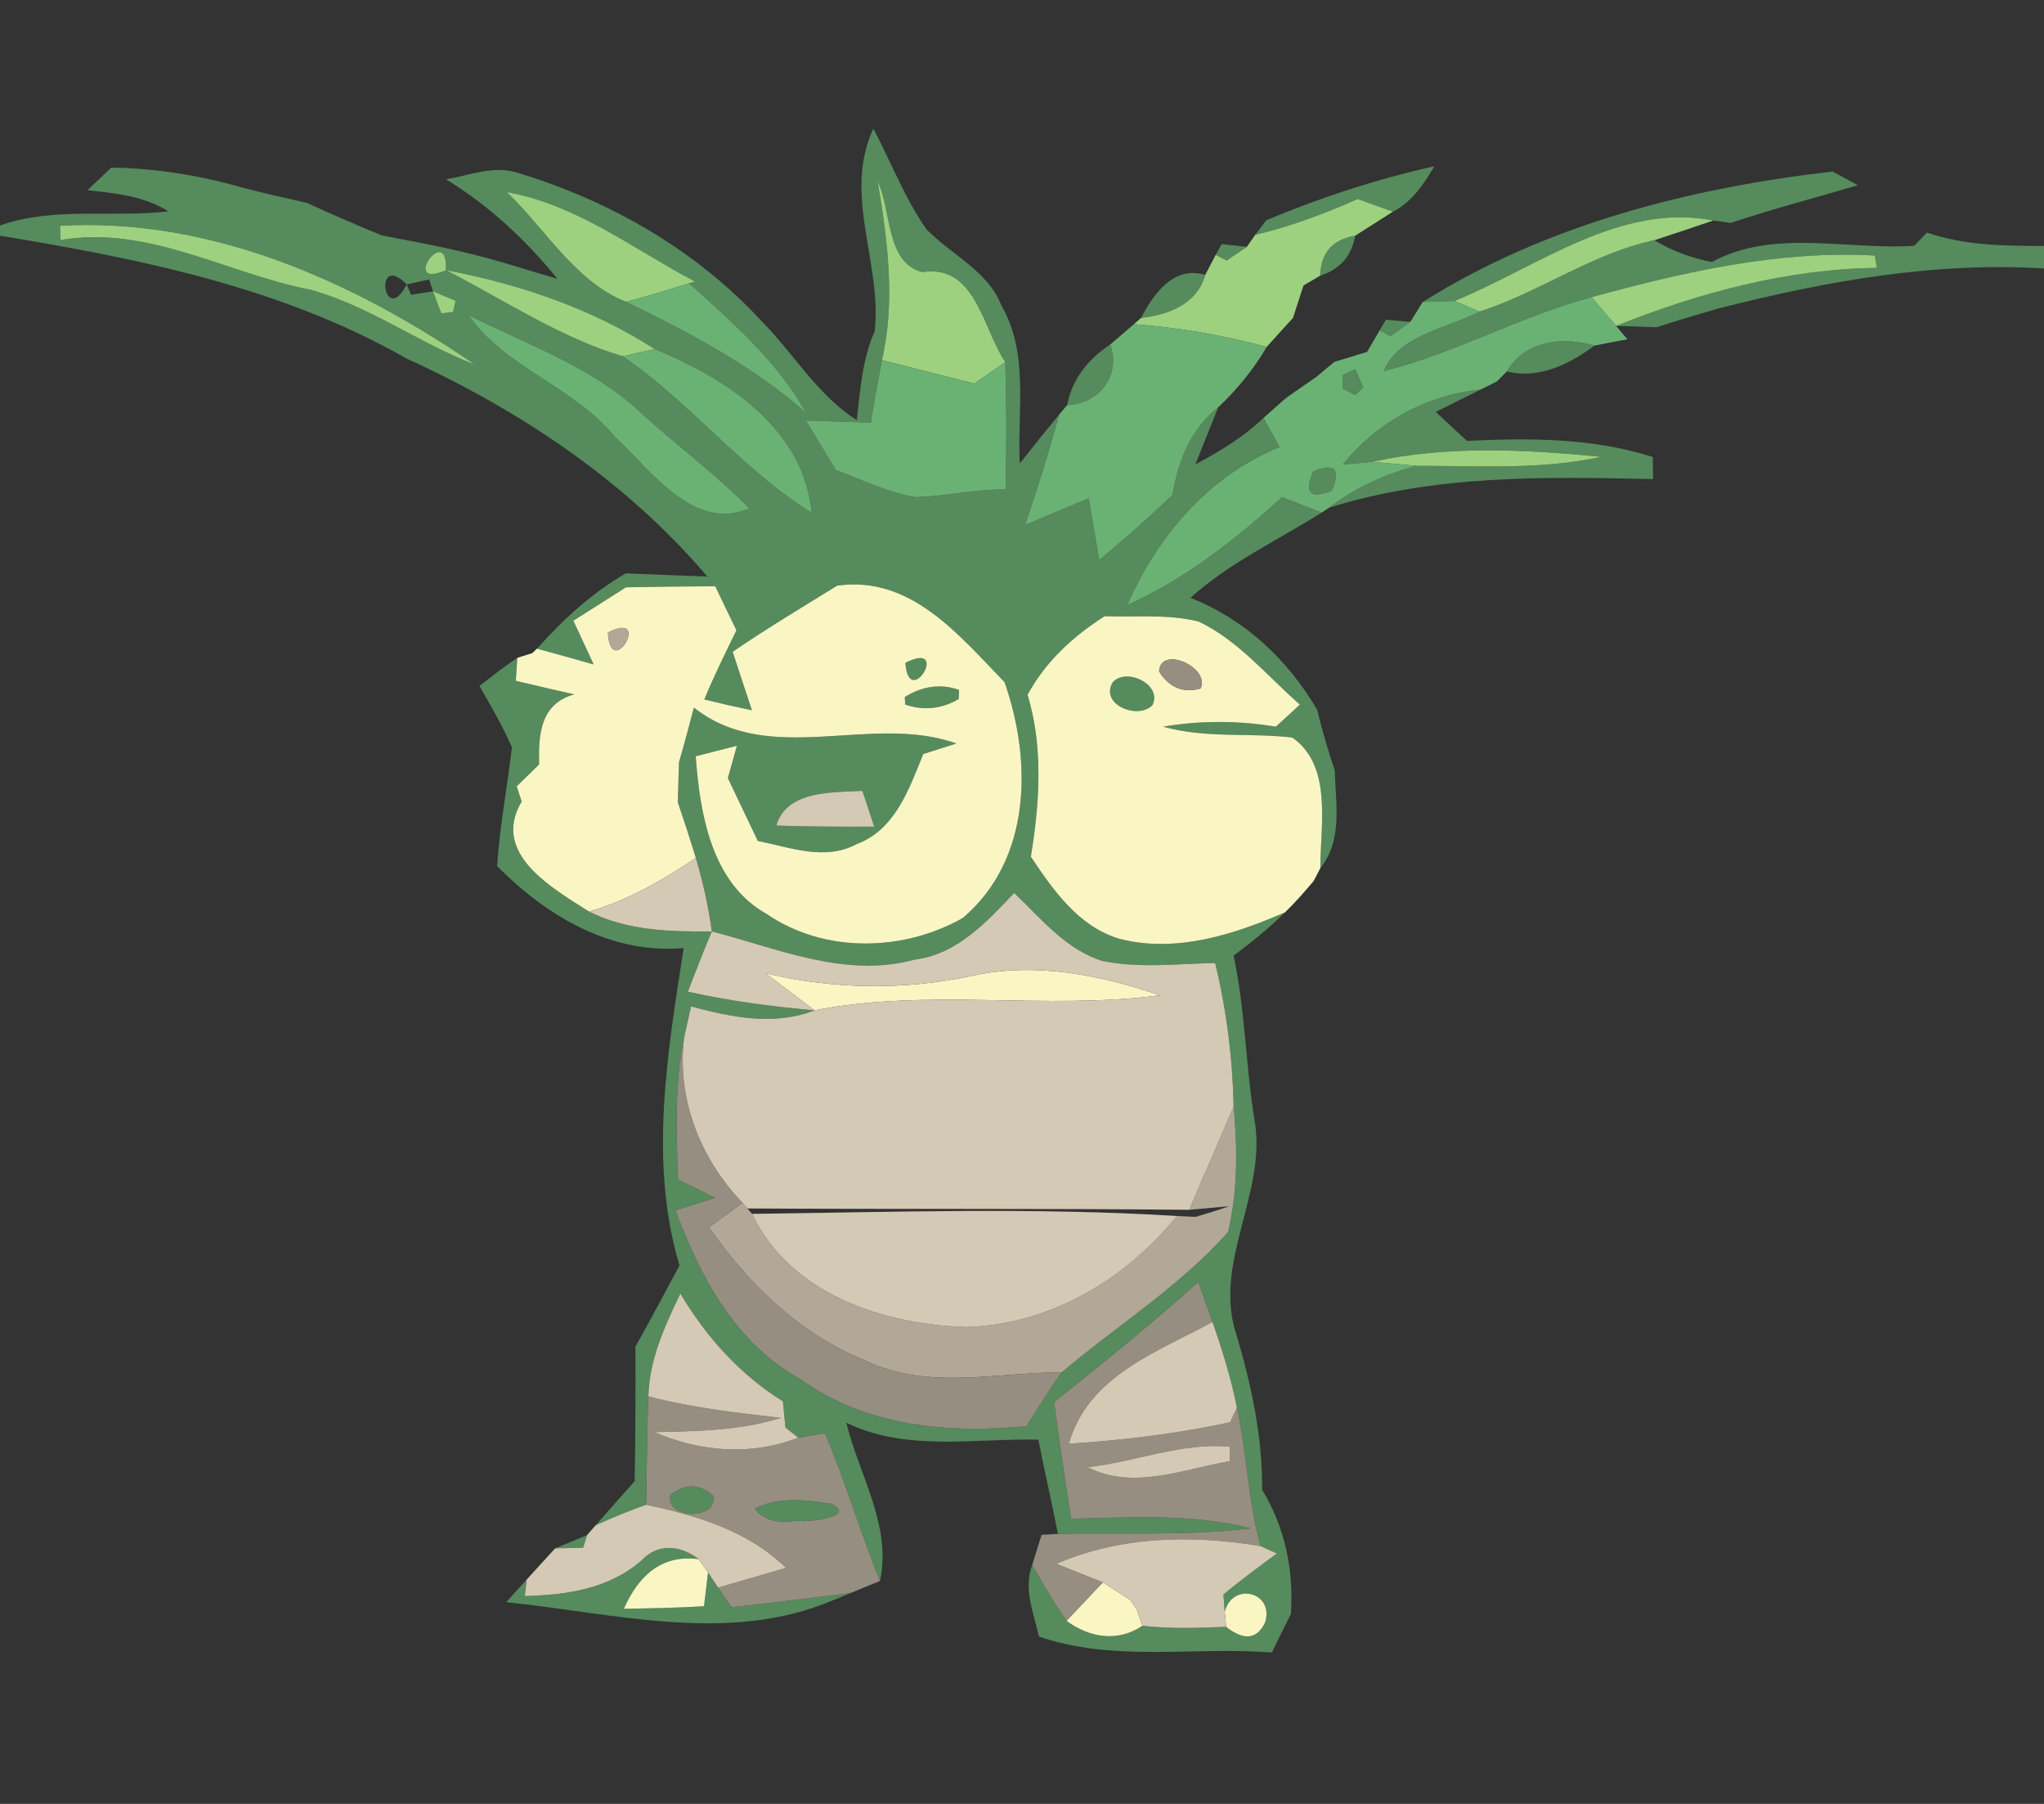 <?xml version="1.0" encoding="UTF-8" ?>
<!DOCTYPE svg PUBLIC "-//W3C//DTD SVG 1.1//EN" "http://www.w3.org/Graphics/SVG/1.1/DTD/svg11.dtd">
<svg width="136pt" height="120pt" viewBox="0 0 136 120" version="1.1" xmlns="http://www.w3.org/2000/svg">
<rect x="0" y="0" width="136" height="120" fill="#333333" stroke="none"/>
<g id="#568b5dff">
<path fill="#568b5d" opacity="1.00" d=" M 58.11 8.55 C 59.28 10.78 60.19 13.17 61.64 15.25 C 63.30 16.96 65.72 17.99 66.64 20.34 C 68.48 23.52 67.68 27.34 67.85 30.83 C 68.72 29.73 69.59 28.65 70.47 27.58 C 69.80 30.05 69.03 32.49 68.21 34.92 C 69.62 34.32 71.03 33.74 72.44 33.15 C 72.67 34.52 72.91 35.89 73.14 37.26 C 74.81 35.86 76.45 34.42 78.02 32.91 C 78.37 30.67 79.24 28.53 81.06 27.09 C 80.55 28.36 80.04 29.62 79.54 30.89 C 81.16 30.03 82.74 29.07 84.07 27.80 C 84.34 28.28 84.87 29.25 85.14 29.74 C 80.41 31.66 77.02 35.65 75.00 40.25 C 78.86 38.52 82.20 35.90 85.30 33.07 C 86.18 33.41 87.06 33.76 87.94 34.10 C 85.00 35.95 81.81 37.42 79.21 39.77 C 82.82 41.19 85.70 43.90 87.64 47.22 C 87.98 48.58 88.35 49.92 88.81 51.24 C 88.86 53.44 89.36 55.88 87.85 57.75 C 87.85 54.91 88.68 50.93 85.98 49.06 C 83.13 48.73 80.20 49.13 77.39 48.34 C 79.88 47.92 82.40 47.93 84.89 48.34 C 85.43 47.86 85.96 47.36 86.49 46.87 C 84.31 44.97 82.41 42.61 79.76 41.35 C 77.72 40.83 75.58 41.07 73.50 40.99 C 71.41 42.32 69.56 44.01 68.37 46.22 C 69.43 49.72 69.17 53.42 68.59 56.99 C 70.08 59.23 71.78 61.66 74.51 62.46 C 78.24 63.41 82.08 62.18 85.50 60.69 C 84.44 61.74 83.28 62.68 82.08 63.57 C 82.85 67.17 82.88 70.88 83.47 74.50 C 84.33 79.34 80.68 83.97 82.26 88.77 C 83.27 92.14 84.00 95.58 83.98 99.11 C 85.51 101.62 86.09 104.46 85.89 107.37 C 85.57 108.01 84.93 109.29 84.62 109.93 C 79.46 109.52 74.13 110.59 69.13 108.87 C 68.78 107.31 68.08 105.70 68.68 104.10 C 69.39 105.37 70.14 106.62 70.96 107.82 C 72.48 108.95 74.38 109.26 76.01 108.15 C 77.86 108.36 79.72 108.30 81.58 108.22 C 82.77 109.16 83.64 109.06 84.18 107.92 C 84.80 105.89 81.99 105.21 81.49 107.22 C 81.47 106.93 81.42 106.35 81.40 106.07 C 82.55 105.11 83.76 104.23 84.96 103.34 C 84.69 103.22 84.14 102.97 83.87 102.85 C 83.04 99.83 82.97 96.68 82.30 93.64 C 81.92 91.70 81.32 89.81 80.68 87.94 C 80.44 87.28 79.97 85.95 79.73 85.28 C 76.63 88.06 73.39 90.67 70.14 93.27 C 70.48 95.86 70.86 98.45 71.27 101.03 C 75.26 100.94 79.31 100.68 83.23 101.67 C 78.96 102.19 74.67 101.94 70.39 102.04 C 69.99 99.94 69.49 97.87 69.09 95.77 C 64.83 95.67 60.30 96.59 56.31 94.64 C 57.15 98.10 59.35 101.50 58.55 105.17 C 57.24 101.92 56.25 98.56 54.89 95.34 C 54.44 95.41 53.55 95.56 53.11 95.64 L 52.26 94.96 C 52.22 94.52 52.13 93.65 52.09 93.22 C 49.23 91.44 46.98 88.93 45.27 86.05 C 44.23 88.21 43.20 90.44 43.14 92.89 C 43.05 95.29 43.04 97.70 42.99 100.10 C 41.85 100.50 40.74 100.96 39.64 101.46 C 40.50 100.47 41.36 99.50 42.23 98.53 C 42.28 95.54 42.29 92.56 42.28 89.58 C 43.28 87.79 44.25 85.99 45.21 84.18 C 43.16 77.36 44.41 69.99 45.49 63.07 C 40.64 63.49 36.37 60.94 33.08 57.62 C 33.24 54.96 33.76 52.35 34.06 49.71 C 33.44 48.29 32.66 46.96 31.90 45.63 C 32.73 44.99 33.55 44.34 34.42 43.76 L 34.32 45.29 C 35.62 45.60 36.91 45.90 38.21 46.19 C 35.94 46.82 35.82 48.88 35.87 50.85 C 35.49 51.22 34.75 51.95 34.38 52.31 C 34.46 52.56 34.63 53.07 34.71 53.32 C 32.65 56.78 36.72 59.06 39.19 60.64 C 41.72 61.91 44.58 61.99 47.36 61.96 C 46.81 63.28 46.28 64.62 45.77 65.97 C 48.55 66.59 51.37 66.96 54.20 67.21 C 51.49 68.26 48.68 67.67 45.98 66.95 C 45.87 67.47 45.63 68.49 45.52 69.01 C 44.87 72.12 45.00 75.31 45.11 78.46 C 45.73 78.77 46.96 79.37 47.58 79.68 C 46.92 79.89 45.61 80.31 44.95 80.52 C 46.58 84.95 48.96 89.39 53.25 91.74 C 57.61 94.90 63.10 95.38 68.30 94.87 C 69.06 93.66 69.81 92.45 70.64 91.29 C 74.32 88.18 78.50 85.58 81.71 81.96 C 82.36 79.22 82.34 76.38 82.08 73.59 C 82.01 70.38 81.61 67.18 80.85 64.06 C 78.35 64.11 75.80 64.43 73.33 63.92 C 70.90 63.15 69.26 61.10 67.48 59.40 C 65.64 61.33 63.69 63.48 60.88 63.83 C 56.24 65.10 51.77 63.09 47.36 61.96 C 47.14 60.30 46.77 58.67 46.30 57.07 C 45.92 55.83 45.52 54.60 45.10 53.37 C 45.12 52.48 45.15 51.59 45.18 50.70 C 45.53 49.50 45.85 48.29 46.17 47.07 C 51.21 51.07 57.99 47.43 63.63 49.46 C 63.08 49.64 61.98 49.99 61.43 50.16 C 60.49 52.48 59.56 55.21 56.98 56.16 C 54.88 57.28 52.57 56.37 50.42 55.94 C 49.76 54.55 49.09 53.15 48.43 51.76 C 48.58 51.22 48.88 50.15 49.03 49.61 C 48.34 49.79 46.97 50.13 46.29 50.31 C 46.57 54.13 47.33 58.75 51.01 60.80 C 54.84 63.43 60.11 63.32 64.07 61.06 C 68.63 57.18 68.68 50.64 66.84 45.38 C 63.81 42.26 60.60 38.26 55.70 38.96 C 53.37 40.40 51.01 41.81 48.75 43.36 C 49.17 44.66 49.60 45.95 50.03 47.25 C 48.97 47.03 47.92 46.79 46.86 46.53 C 47.51 44.96 48.26 43.44 49.00 41.93 C 48.53 40.95 48.05 39.98 47.59 39.00 C 45.60 39.01 43.62 39.03 41.65 39.07 C 40.48 39.82 39.31 40.55 38.15 41.29 C 38.49 42.02 39.16 43.48 39.50 44.20 C 38.24 43.84 36.99 43.49 35.73 43.15 C 37.46 41.21 39.38 39.45 41.64 38.14 C 43.45 38.22 45.25 38.29 47.06 38.35 C 41.64 31.98 34.59 27.29 27.03 23.84 C 18.74 19.11 9.30 17.21 0.00 15.68 L 0.00 15.00 C 3.60 13.73 7.48 14.50 11.20 14.06 C 9.58 13.03 7.67 12.86 5.82 12.65 C 6.22 12.27 7.01 11.53 7.41 11.15 C 10.44 11.19 13.43 11.70 16.33 12.53 C 17.68 12.88 19.04 13.19 20.40 13.49 C 22.05 14.24 23.72 14.97 25.40 15.66 C 28.09 16.17 30.79 16.67 33.42 17.45 C 34.33 17.73 36.17 18.27 37.09 18.55 C 34.99 15.96 32.53 13.67 29.68 11.93 C 31.23 11.67 32.82 10.99 34.39 11.48 C 40.52 13.32 46.31 16.62 50.66 21.35 C 52.82 23.52 54.38 26.28 57.01 27.95 C 57.23 25.95 57.37 23.90 58.20 22.03 C 58.70 17.50 56.06 12.95 58.11 8.55 M 33.72 12.78 C 36.29 15.23 38.30 18.77 41.66 20.08 C 45.89 22.14 50.09 24.34 53.64 27.47 C 51.72 24.04 48.74 21.44 45.85 18.85 L 46.24 18.73 C 42.16 16.58 38.37 13.60 33.72 12.78 C 33.25 12.28 33.25 12.28 33.72 12.78 M 58.39 12.05 C 59.06 15.97 59.59 20.04 58.68 23.96 C 58.41 25.34 58.17 26.73 57.94 28.11 C 56.50 28.07 55.06 28.02 53.62 27.97 C 54.29 29.07 54.96 30.18 55.62 31.28 C 57.37 31.91 59.06 32.77 60.91 33.07 C 62.91 33.02 64.89 32.53 66.91 32.56 C 66.98 29.74 66.97 26.91 66.89 24.09 C 65.37 21.85 64.93 17.55 61.36 18.10 C 58.91 17.46 59.34 13.99 58.39 12.05 M 4.00 15.02 L 4.02 15.97 C 9.90 14.97 15.05 18.19 20.64 19.27 C 24.54 20.34 27.85 22.81 31.60 24.26 C 23.52 18.71 14.00 14.45 4.00 15.02 M 29.67 17.97 C 33.52 19.95 37.33 22.49 41.43 23.70 C 45.96 26.79 49.36 31.23 54.01 34.12 C 53.48 28.48 48.31 25.17 43.56 23.22 C 39.37 20.52 34.54 18.89 29.67 17.97 C 29.81 14.68 26.55 19.34 29.67 17.97 M 27.06 18.92 L 27.35 19.61 C 27.72 19.55 28.45 19.44 28.81 19.38 L 28.55 18.59 C 28.17 18.67 27.43 18.84 27.06 18.92 C 24.83 16.65 25.52 21.88 27.06 18.92 M 28.81 19.38 C 28.95 19.75 29.22 20.48 29.36 20.85 L 30.15 20.75 L 30.31 20.01 C 29.93 19.85 29.19 19.54 28.81 19.38 M 31.17 20.96 C 33.66 24.52 38.20 25.71 40.92 29.08 C 43.31 31.26 46.12 35.42 49.86 33.82 C 47.58 31.51 44.97 29.58 42.58 27.40 C 39.34 24.38 35.06 22.92 31.17 20.96 M 31.60 24.26 C 31.39 24.49 31.39 24.49 31.60 24.26 M 33.48 25.49 C 33.51 25.53 33.51 25.53 33.48 25.49 M 36.50 27.47 C 36.53 27.51 36.53 27.51 36.50 27.47 M 53.64 27.47 C 53.64 27.60 53.63 27.85 53.62 27.97 C 53.63 27.85 53.64 27.60 53.64 27.47 M 51.65 54.92 C 53.82 54.99 55.99 55.00 58.17 54.99 C 57.97 54.39 57.58 53.20 57.38 52.61 C 55.41 52.72 52.34 52.56 51.65 54.92 Z" />
<path fill="#568b5d" opacity="1.00" d=" M 84.25 14.65 C 87.87 13.14 91.61 11.91 95.44 11.06 C 94.73 12.24 93.95 13.44 92.68 14.08 C 92.09 13.87 90.92 13.45 90.33 13.24 C 88.13 14.22 85.87 15.06 83.52 15.62 L 84.25 14.65 Z" />
<path fill="#568b5d" opacity="1.00" d=" M 94.66 20.09 C 102.85 14.94 112.40 12.51 121.93 11.41 C 122.35 11.64 123.19 12.09 123.61 12.32 C 122.21 12.73 120.80 13.14 119.40 13.53 C 117.98 13.94 116.56 14.36 115.15 14.83 C 114.87 14.79 114.29 14.71 114.00 14.67 C 107.79 13.44 102.27 17.78 96.78 20.02 C 96.25 20.04 95.19 20.07 94.66 20.09 Z" />
<path fill="#568b5d" opacity="1.00" d=" M 127.37 16.35 C 127.58 16.13 128.00 15.69 128.21 15.47 C 130.72 16.34 133.38 16.36 136.00 16.36 L 136.00 17.86 C 128.69 17.40 121.43 18.72 114.37 20.51 C 112.98 20.92 111.59 21.32 110.22 21.77 C 109.54 21.74 108.20 21.70 107.53 21.68 C 113.05 19.47 118.89 17.90 124.87 17.82 L 124.75 17.00 C 118.33 16.64 112.04 18.09 105.89 19.77 C 101.15 21.03 96.83 23.50 92.08 24.68 C 93.03 22.29 96.31 21.85 98.43 20.73 C 102.44 19.45 105.92 16.86 110.07 15.98 C 111.26 16.69 112.54 17.17 113.90 17.43 C 118.01 15.19 122.92 16.65 127.37 16.35 Z" />
<path fill="#568b5d" opacity="1.00" d=" M 81.28 16.24 C 81.70 16.29 82.54 16.38 82.96 16.42 C 82.62 16.65 81.95 17.11 81.61 17.33 L 80.89 16.95 L 81.28 16.24 Z" />
<path fill="#568b5d" opacity="1.00" d=" M 87.84 18.34 C 87.88 16.82 88.66 15.93 90.17 15.68 C 89.93 17.04 89.15 17.92 87.84 18.34 Z" />
<path fill="#568b5d" opacity="1.00" d=" M 75.92 21.15 C 76.75 19.55 78.10 17.65 80.19 18.29 C 79.65 20.23 77.74 20.95 75.92 21.15 Z" />
<path fill="#568b5d" opacity="1.00" d=" M 86.03 21.15 C 86.21 20.61 86.56 19.53 86.73 18.99 C 86.56 19.53 86.21 20.61 86.03 21.15 Z" />
<path fill="#568b5d" opacity="1.00" d=" M 92.21 21.27 C 92.62 21.31 93.44 21.37 93.84 21.41 C 93.51 21.65 92.85 22.13 92.52 22.37 L 91.80 21.97 L 92.21 21.27 Z" />
<path fill="#568b5d" opacity="1.00" d=" M 71.00 26.95 C 71.33 25.23 72.42 23.86 73.87 22.92 C 74.61 25.00 73.11 26.87 71.00 26.95 Z" />
<path fill="#568b5d" opacity="1.00" d=" M 88.79 24.07 C 89.33 23.91 90.42 23.58 90.96 23.41 C 90.42 23.58 89.33 23.91 88.79 24.07 Z" />
<path fill="#568b5d" opacity="1.00" d=" M 100.26 24.71 C 101.49 22.64 103.94 22.38 106.09 22.99 C 104.42 24.23 102.39 25.24 100.26 24.71 Z" />
<path fill="#568b5d" opacity="1.00" d=" M 89.34 24.95 L 90.17 24.56 C 90.30 24.86 90.57 25.48 90.71 25.79 L 90.17 26.28 L 89.34 25.85 L 89.34 24.95 Z" />
<path fill="#568b5d" opacity="1.00" d=" M 85.39 26.63 C 85.45 26.58 85.59 26.46 85.66 26.41 C 85.59 26.46 85.45 26.58 85.39 26.63 Z" />
<path fill="#568b5d" opacity="1.00" d=" M 89.34 30.90 C 91.66 28.07 94.87 26.29 98.53 25.91 L 97.48 26.43 C 96.99 26.68 96.01 27.16 95.53 27.40 C 96.05 27.88 97.08 28.85 97.60 29.33 C 101.75 29.13 105.97 29.12 109.97 30.40 C 109.98 30.77 109.99 31.51 109.99 31.87 C 102.75 31.71 95.43 31.58 88.44 33.77 C 90.16 32.44 92.16 31.55 94.25 30.99 C 98.35 30.98 102.51 31.27 106.55 30.39 C 101.48 29.90 96.31 29.62 91.31 30.72 C 90.82 30.77 89.83 30.86 89.34 30.90 Z" />
<path fill="#568b5d" opacity="1.00" d=" M 87.17 27.28 C 87.68 27.78 87.68 27.78 87.17 27.28 Z" />
<path fill="#568b5d" opacity="1.00" d=" M 87.37 31.36 C 88.81 30.77 89.23 31.20 88.62 32.64 C 87.18 33.22 86.76 32.80 87.37 31.36 Z" />
<path fill="#568b5d" opacity="1.00" d=" M 52.23 43.24 C 52.82 43.82 52.82 43.82 52.23 43.24 Z" />
<path fill="#568b5d" opacity="1.00" d=" M 58.22 43.22 C 58.80 43.81 58.80 43.81 58.22 43.22 Z" />
<path fill="#568b5d" opacity="1.00" d=" M 50.23 44.23 C 50.85 44.84 50.85 44.84 50.23 44.23 Z" />
<path fill="#568b5d" opacity="1.00" d=" M 60.24 44.09 C 63.31 42.55 60.46 47.32 60.24 44.09 Z" />
<path fill="#568b5d" opacity="1.00" d=" M 58.24 45.24 C 58.81 45.81 58.81 45.81 58.24 45.24 Z" />
<path fill="#568b5d" opacity="1.00" d=" M 74.04 45.38 C 74.97 44.37 77.38 45.57 76.67 46.92 C 75.69 47.90 73.15 46.86 74.04 45.38 Z" />
<path fill="#568b5d" opacity="1.00" d=" M 60.20 46.37 C 61.38 45.63 62.59 45.47 63.81 45.89 L 63.79 46.50 C 62.66 47.16 61.47 47.29 60.23 46.87 L 60.20 46.37 Z" />
<path fill="#568b5d" opacity="1.00" d=" M 44.60 99.46 C 45.56 98.67 46.51 98.68 47.45 99.49 C 47.81 101.15 44.27 101.09 44.60 99.46 Z" />
<path fill="#568b5d" opacity="1.00" d=" M 50.21 100.36 C 51.74 99.57 53.63 99.77 55.28 100.03 C 57.17 100.88 53.58 101.32 53.05 101.16 C 51.75 101.37 50.80 101.11 50.21 100.36 Z" />
<path fill="#568b5d" opacity="1.00" d=" M 36.94 103.00 C 37.47 102.78 38.53 102.34 39.06 102.12 L 38.80 102.96 C 38.34 102.97 37.41 102.99 36.94 103.00 Z" />
<path fill="#568b5d" opacity="1.00" d=" M 42.68 103.81 C 43.77 102.63 45.29 102.79 46.49 103.72 C 43.98 103.38 42.45 104.88 41.51 107.02 C 43.29 106.99 45.07 106.96 46.84 106.85 C 46.91 106.29 47.04 105.17 47.11 104.60 L 47.78 105.61 C 48.00 105.94 48.45 106.59 48.68 106.91 C 51.32 106.65 53.95 106.28 56.58 105.98 L 55.43 106.45 C 48.51 109.41 40.84 107.31 33.68 106.58 C 34.02 106.20 34.70 105.46 35.04 105.08 L 34.92 106.17 C 37.69 106.11 40.52 105.69 42.68 103.81 Z" />
<path fill="#568b5d" opacity="1.00" d=" M 75.20 106.43 C 75.31 106.59 75.52 106.91 75.63 107.07 L 75.40 106.72 L 75.20 106.43 Z" />
</g>
<g id="#9dd180ff">
<path fill="#9dd180" opacity="1.00" d=" M 33.72 12.78 C 33.25 12.28 33.25 12.28 33.72 12.78 Z" />
<path fill="#9dd180" opacity="1.00" d=" M 58.39 12.05 C 59.34 13.99 58.91 17.46 61.36 18.10 C 64.93 17.55 65.37 21.85 66.89 24.09 C 66.20 24.57 65.52 25.04 64.83 25.52 C 62.79 25.00 60.73 24.48 58.68 23.96 C 59.59 20.04 59.06 15.97 58.39 12.05 Z" />
<path fill="#9dd180" opacity="1.00" d=" M 33.72 12.78 C 38.37 13.60 42.16 16.58 46.24 18.73 L 45.85 18.85 C 44.46 19.28 43.07 19.71 41.66 20.08 C 38.30 18.77 36.29 15.23 33.72 12.78 Z" />
<path fill="#9dd180" opacity="1.00" d=" M 90.33 13.24 C 90.92 13.45 92.09 13.87 92.68 14.08 C 91.84 14.61 91.00 15.15 90.17 15.68 C 88.66 15.93 87.88 16.82 87.84 18.34 C 87.56 18.50 87.01 18.83 86.73 18.99 C 86.56 19.53 86.21 20.61 86.03 21.15 C 85.44 21.79 84.86 22.43 84.28 23.08 C 81.39 22.30 78.43 21.79 75.44 21.57 L 75.92 21.15 C 77.74 20.95 79.65 20.23 80.19 18.29 C 80.37 17.95 80.72 17.28 80.89 16.95 L 81.61 17.33 C 81.95 17.11 82.62 16.65 82.96 16.42 C 83.10 16.22 83.38 15.82 83.52 15.62 C 85.87 15.06 88.13 14.22 90.33 13.24 Z" />
<path fill="#9dd180" opacity="1.00" d=" M 96.78 20.02 C 102.27 17.78 107.79 13.44 114.00 14.67 C 113.02 15.00 111.06 15.66 110.07 15.98 C 105.92 16.86 102.44 19.45 98.43 20.73 L 96.78 20.02 Z" />
<path fill="#9dd180" opacity="1.00" d=" M 4.00 15.02 C 14.00 14.45 23.52 18.71 31.60 24.26 C 27.85 22.81 24.54 20.34 20.64 19.27 C 15.05 18.19 9.90 14.97 4.02 15.97 L 4.00 15.02 Z" />
<path fill="#9dd180" opacity="1.00" d=" M 29.67 17.97 C 26.55 19.34 29.81 14.68 29.67 17.97 Z" />
<path fill="#9dd180" opacity="1.00" d=" M 105.89 19.77 C 112.04 18.09 118.33 16.64 124.75 17.00 L 124.87 17.82 C 118.89 17.90 113.05 19.47 107.53 21.68 C 106.98 21.04 106.43 20.40 105.89 19.77 Z" />
<path fill="#9dd180" opacity="1.00" d=" M 29.67 17.97 C 34.54 18.89 39.37 20.52 43.56 23.22 C 43.02 23.34 41.96 23.58 41.43 23.70 C 37.33 22.49 33.52 19.95 29.67 17.97 Z" />
<path fill="#9dd180" opacity="1.00" d=" M 28.81 19.38 C 29.19 19.54 29.93 19.85 30.31 20.01 L 30.15 20.75 L 29.36 20.85 C 29.22 20.48 28.95 19.75 28.81 19.38 Z" />
<path fill="#9dd180" opacity="1.00" d=" M 91.31 30.72 C 96.31 29.62 101.48 29.90 106.55 30.39 C 102.51 31.27 98.35 30.98 94.25 30.99 C 93.52 30.92 92.04 30.79 91.31 30.72 Z" />
</g>
<g id="#6ab274ff">
<path fill="#6ab274" opacity="1.00" d=" M 41.66 20.08 C 43.07 19.71 44.46 19.28 45.85 18.85 C 48.74 21.44 51.72 24.04 53.64 27.47 C 50.09 24.34 45.89 22.14 41.66 20.08 Z" />
<path fill="#6ab274" opacity="1.00" d=" M 94.66 20.09 C 95.19 20.07 96.25 20.04 96.78 20.02 L 98.43 20.73 C 96.31 21.85 93.03 22.29 92.08 24.68 C 96.83 23.50 101.15 21.03 105.89 19.77 C 106.43 20.40 106.98 21.04 107.53 21.68 L 108.28 22.57 C 107.73 22.67 106.64 22.88 106.09 22.99 C 103.94 22.38 101.49 22.64 100.26 24.71 L 99.60 25.37 C 99.33 25.51 98.80 25.77 98.53 25.91 C 94.87 26.29 91.66 28.07 89.34 30.90 C 89.83 30.86 90.82 30.77 91.31 30.72 C 92.04 30.79 93.52 30.92 94.25 30.99 C 92.16 31.55 90.16 32.44 88.44 33.77 L 87.94 34.10 C 87.06 33.76 86.18 33.41 85.30 33.07 C 82.20 35.90 78.86 38.52 75.00 40.25 C 77.02 35.65 80.41 31.66 85.14 29.74 C 84.87 29.25 84.34 28.28 84.07 27.80 C 84.40 27.51 85.06 26.92 85.39 26.63 C 85.45 26.58 85.59 26.46 85.66 26.41 C 86.15 26.07 87.11 25.40 87.60 25.06 C 87.89 24.81 88.49 24.32 88.79 24.07 C 89.33 23.91 90.42 23.58 90.96 23.41 C 91.17 23.05 91.59 22.33 91.80 21.97 L 92.52 22.37 C 92.85 22.13 93.51 21.65 93.84 21.41 C 94.05 21.08 94.46 20.42 94.66 20.09 M 89.34 24.95 L 89.34 25.85 L 90.17 26.28 L 90.71 25.79 C 90.57 25.48 90.30 24.86 90.17 24.56 L 89.34 24.95 M 87.17 27.28 C 87.68 27.78 87.68 27.78 87.17 27.28 M 87.37 31.36 C 86.76 32.80 87.18 33.22 88.62 32.64 C 89.23 31.20 88.81 30.77 87.37 31.36 Z" />
<path fill="#6ab274" opacity="1.00" d=" M 31.17 20.96 C 35.06 22.92 39.34 24.38 42.58 27.40 C 44.97 29.58 47.58 31.51 49.86 33.82 C 46.12 35.42 43.31 31.26 40.92 29.08 C 38.20 25.71 33.66 24.52 31.17 20.96 Z" />
<path fill="#6ab274" opacity="1.00" d=" M 75.44 21.57 C 78.43 21.79 81.39 22.30 84.28 23.08 C 83.41 24.57 82.31 25.91 81.06 27.09 C 79.24 28.53 78.37 30.67 78.02 32.91 C 76.45 34.42 74.81 35.86 73.14 37.26 C 72.91 35.89 72.67 34.52 72.44 33.15 C 71.03 33.74 69.62 34.32 68.21 34.92 C 69.03 32.49 69.80 30.05 70.47 27.58 C 70.60 27.42 70.86 27.11 71.00 26.95 C 73.11 26.87 74.61 25.00 73.87 22.92 C 74.27 22.58 75.05 21.91 75.44 21.57 Z" />
<path fill="#6ab274" opacity="1.00" d=" M 41.43 23.70 C 41.96 23.58 43.02 23.34 43.56 23.22 C 48.31 25.17 53.48 28.48 54.01 34.12 C 49.36 31.23 45.96 26.79 41.43 23.70 Z" />
<path fill="#6ab274" opacity="1.00" d=" M 57.94 28.11 C 58.17 26.73 58.41 25.34 58.68 23.96 C 60.73 24.48 62.79 25.00 64.83 25.52 C 65.52 25.04 66.20 24.57 66.89 24.09 C 66.97 26.91 66.98 29.74 66.91 32.56 C 64.89 32.53 62.91 33.02 60.91 33.07 C 59.06 32.77 57.37 31.91 55.62 31.28 C 54.96 30.18 54.29 29.07 53.62 27.97 C 55.06 28.02 56.50 28.07 57.94 28.11 Z" />
</g>
<g id="#f9f6c4ff">
<path fill="#f9f6c4" opacity="1.00" d=" M 41.65 39.07 C 43.62 39.03 45.60 39.01 47.59 39.00 C 48.05 39.98 48.53 40.95 49.00 41.93 C 48.26 43.44 47.51 44.96 46.86 46.53 C 47.92 46.79 48.97 47.03 50.03 47.25 C 49.60 45.95 49.17 44.66 48.75 43.36 C 51.01 41.81 53.37 40.40 55.70 38.96 C 60.60 38.26 63.81 42.26 66.84 45.38 C 68.68 50.64 68.63 57.18 64.07 61.06 C 60.11 63.32 54.84 63.43 51.01 60.80 C 47.33 58.75 46.57 54.13 46.29 50.31 C 46.97 50.13 48.34 49.79 49.03 49.61 C 48.88 50.15 48.58 51.22 48.43 51.76 C 49.09 53.15 49.76 54.55 50.42 55.94 C 52.57 56.37 54.88 57.28 56.98 56.16 C 59.56 55.21 60.49 52.48 61.43 50.16 C 61.98 49.99 63.08 49.64 63.63 49.46 C 57.99 47.43 51.21 51.07 46.17 47.07 C 45.85 48.29 45.53 49.50 45.18 50.70 C 45.15 51.59 45.12 52.48 45.10 53.37 C 45.52 54.60 45.92 55.83 46.30 57.07 C 44.09 58.56 41.76 59.90 39.19 60.64 C 36.72 59.06 32.65 56.78 34.71 53.32 C 34.63 53.07 34.46 52.56 34.38 52.31 C 34.75 51.95 35.49 51.22 35.87 50.85 C 35.82 48.88 35.94 46.82 38.21 46.19 C 36.91 45.90 35.62 45.60 34.32 45.29 L 34.42 43.76 L 35.41 43.45 L 35.73 43.15 C 36.99 43.49 38.24 43.84 39.50 44.20 C 39.16 43.48 38.49 42.02 38.15 41.29 C 39.31 40.55 40.48 39.82 41.65 39.07 M 40.45 42.08 C 40.63 45.39 43.44 40.54 40.45 42.08 M 52.23 43.24 C 52.82 43.82 52.82 43.82 52.23 43.24 M 58.22 43.22 C 58.80 43.81 58.80 43.81 58.22 43.22 M 50.23 44.23 C 50.85 44.84 50.85 44.84 50.23 44.23 M 60.24 44.09 C 60.46 47.32 63.31 42.55 60.24 44.09 M 58.24 45.24 C 58.81 45.81 58.81 45.81 58.24 45.24 M 60.20 46.37 L 60.23 46.87 C 61.47 47.29 62.66 47.16 63.79 46.50 L 63.81 45.89 C 62.59 45.47 61.38 45.63 60.20 46.37 Z" />
<path fill="#f9f6c4" opacity="1.00" d=" M 73.50 40.99 C 75.58 41.07 77.72 40.83 79.76 41.35 C 82.41 42.61 84.31 44.97 86.49 46.87 C 85.96 47.36 85.43 47.86 84.89 48.34 C 82.40 47.93 79.88 47.92 77.39 48.34 C 80.20 49.13 83.13 48.73 85.98 49.06 C 88.68 50.93 87.85 54.91 87.85 57.75 C 87.74 57.97 87.52 58.39 87.41 58.60 C 86.80 59.32 86.18 60.04 85.50 60.69 C 82.08 62.18 78.24 63.41 74.51 62.46 C 71.78 61.66 70.08 59.23 68.59 56.99 C 69.17 53.42 69.43 49.72 68.37 46.22 C 69.56 44.01 71.41 42.32 73.50 40.99 M 77.12 44.66 C 77.79 45.74 78.72 46.12 79.88 45.80 C 80.54 44.41 77.23 42.90 77.12 44.66 M 74.04 45.38 C 73.15 46.86 75.69 47.90 76.67 46.92 C 77.38 45.57 74.97 44.37 74.04 45.38 Z" />
<path fill="#f9f6c4" opacity="1.00" d=" M 50.92 64.74 C 55.47 65.82 60.17 65.89 64.74 64.90 C 68.94 63.99 73.19 64.86 77.18 66.21 C 69.55 67.21 61.76 65.72 54.20 67.21 C 53.11 66.38 52.02 65.56 50.92 64.74 Z" />
<path fill="#f9f6c4" opacity="1.00" d=" M 41.51 107.02 C 42.45 104.88 43.98 103.38 46.49 103.72 C 46.65 103.94 46.95 104.38 47.11 104.60 C 47.04 105.17 46.91 106.29 46.84 106.85 C 45.07 106.96 43.29 106.99 41.51 107.02 Z" />
<path fill="#f9f6c4" opacity="1.00" d=" M 73.38 105.26 C 73.83 105.55 74.74 106.14 75.20 106.43 L 75.40 106.72 L 75.63 107.07 L 76.01 108.15 C 74.38 109.26 72.48 108.95 70.96 107.82 C 71.77 106.97 72.57 106.11 73.38 105.26 Z" />
<path fill="#f9f6c4" opacity="1.00" d=" M 81.49 107.22 C 81.99 105.21 84.80 105.89 84.18 107.92 C 83.64 109.06 82.77 109.16 81.58 108.22 L 81.49 107.22 Z" />
</g>
<g id="#b1a897ff">
<path fill="#b1a897" opacity="1.00" d=" M 40.45 42.08 C 43.44 40.54 40.63 45.39 40.45 42.08 Z" />
<path fill="#b1a897" opacity="1.00" d=" M 79.13 80.48 C 80.10 78.18 81.12 75.90 82.08 73.59 C 82.34 76.38 82.36 79.22 81.71 81.96 C 78.50 85.58 74.32 88.18 70.64 91.29 C 66.29 91.30 61.65 92.49 57.55 90.50 C 53.22 88.76 49.81 85.42 47.17 81.65 C 47.73 81.24 48.85 80.42 49.40 80.01 L 49.73 80.39 L 50.04 80.75 C 52.58 86.09 58.75 88.11 64.28 88.28 C 69.83 88.13 74.87 85.14 78.31 80.89 L 79.55 80.95 C 80.30 80.73 81.05 80.50 81.79 80.24 L 79.13 80.48 Z" />
</g>
<g id="#968e80ff">
<path fill="#968e80" opacity="1.00" d=" M 77.12 44.66 C 77.23 42.90 80.54 44.41 79.88 45.80 C 78.72 46.12 77.79 45.74 77.12 44.66 Z" />
<path fill="#968e80" opacity="1.00" d=" M 45.11 78.46 C 45.00 75.31 44.87 72.12 45.52 69.01 C 45.01 73.10 46.59 77.07 49.40 80.01 C 48.85 80.42 47.73 81.24 47.17 81.65 C 49.81 85.42 53.22 88.76 57.55 90.50 C 61.65 92.49 66.29 91.30 70.64 91.29 C 69.81 92.45 69.06 93.66 68.30 94.87 C 63.10 95.38 57.61 94.90 53.25 91.74 C 48.96 89.39 46.58 84.95 44.95 80.52 C 45.61 80.31 46.92 79.89 47.58 79.68 C 46.96 79.37 45.73 78.77 45.11 78.46 Z" />
<path fill="#968e80" opacity="1.00" d=" M 70.14 93.27 C 73.39 90.67 76.63 88.06 79.73 85.28 C 79.97 85.95 80.44 87.28 80.68 87.94 C 76.99 89.94 72.38 91.54 71.12 96.04 C 74.72 95.81 78.32 95.38 81.85 94.61 L 82.30 93.64 C 82.97 96.68 83.04 99.83 83.87 102.85 C 79.32 102.09 74.57 102.17 70.29 104.03 C 71.06 104.34 72.61 104.95 73.38 105.26 C 72.57 106.11 71.77 106.97 70.96 107.82 C 70.14 106.62 69.39 105.37 68.68 104.10 C 68.83 103.60 69.14 102.60 69.30 102.10 L 70.39 102.04 C 74.67 101.94 78.96 102.19 83.23 101.67 C 79.31 100.68 75.26 100.94 71.27 101.03 C 70.86 98.45 70.48 95.86 70.14 93.27 M 72.37 97.60 C 75.34 99.15 78.76 97.73 81.83 97.20 C 81.83 96.96 81.82 96.48 81.82 96.24 C 78.63 95.94 75.53 97.25 72.37 97.60 Z" />
<path fill="#968e80" opacity="1.00" d=" M 43.14 92.89 C 46.02 93.65 48.99 93.98 51.95 94.32 C 49.23 95.17 46.36 95.21 43.54 95.27 C 46.62 96.59 49.96 96.86 53.11 95.64 C 53.55 95.56 54.44 95.41 54.89 95.34 C 56.25 98.56 57.24 101.92 58.55 105.17 C 58.05 105.37 57.07 105.77 56.58 105.98 C 53.95 106.28 51.32 106.65 48.68 106.91 C 48.45 106.59 48.00 105.94 47.78 105.61 C 49.29 105.18 50.79 104.74 52.30 104.30 C 49.78 101.83 46.35 100.81 42.99 100.10 C 43.04 97.70 43.05 95.29 43.14 92.89 M 44.60 99.46 C 44.27 101.09 47.81 101.15 47.45 99.49 C 46.51 98.68 45.56 98.67 44.60 99.46 M 50.21 100.36 C 50.80 101.11 51.75 101.37 53.05 101.16 C 53.58 101.32 57.17 100.88 55.28 100.03 C 53.63 99.77 51.74 99.57 50.21 100.36 Z" />
</g>
<g id="#d4c9b4ff">
<path fill="#d4c9b4" opacity="1.00" d=" M 51.65 54.92 C 52.34 52.56 55.41 52.72 57.38 52.61 C 57.58 53.20 57.97 54.39 58.17 54.99 C 55.99 55.00 53.82 54.99 51.65 54.92 Z" />
<path fill="#d4c9b4" opacity="1.00" d=" M 39.19 60.64 C 41.76 59.90 44.09 58.56 46.30 57.07 C 46.77 58.67 47.14 60.30 47.36 61.96 C 44.58 61.99 41.72 61.91 39.19 60.64 Z" />
<path fill="#d4c9b4" opacity="1.00" d=" M 60.88 63.83 C 63.69 63.48 65.64 61.33 67.48 59.40 C 69.26 61.10 70.90 63.15 73.33 63.92 C 75.80 64.43 78.35 64.11 80.85 64.06 C 81.61 67.18 82.01 70.38 82.08 73.59 C 81.12 75.90 80.10 78.18 79.13 80.48 C 69.33 80.38 59.53 80.45 49.73 80.39 L 49.40 80.01 C 46.59 77.07 45.01 73.10 45.52 69.01 C 45.63 68.49 45.87 67.47 45.98 66.95 C 48.68 67.67 51.49 68.26 54.20 67.21 C 61.76 65.72 69.55 67.21 77.18 66.21 C 73.19 64.86 68.94 63.99 64.74 64.90 C 60.17 65.89 55.47 65.82 50.92 64.74 C 52.02 65.56 53.11 66.38 54.20 67.21 C 51.37 66.96 48.55 66.59 45.77 65.97 C 46.28 64.62 46.81 63.28 47.36 61.96 C 51.77 63.09 56.24 65.10 60.88 63.83 Z" />
<path fill="#d4c9b4" opacity="1.00" d=" M 50.04 80.75 C 59.46 80.63 68.90 80.31 78.31 80.89 C 74.87 85.14 69.83 88.13 64.28 88.28 C 58.75 88.11 52.58 86.09 50.04 80.75 Z" />
<path fill="#d4c9b4" opacity="1.00" d=" M 43.14 92.89 C 43.20 90.44 44.23 88.21 45.27 86.05 C 46.98 88.93 49.23 91.44 52.09 93.22 C 52.13 93.65 52.22 94.52 52.26 94.96 L 53.11 95.64 C 49.96 96.86 46.62 96.59 43.54 95.27 C 46.36 95.21 49.23 95.17 51.95 94.32 C 48.99 93.98 46.02 93.65 43.14 92.89 Z" />
<path fill="#d4c9b4" opacity="1.00" d=" M 71.12 96.04 C 72.38 91.54 76.99 89.94 80.68 87.94 C 81.32 89.81 81.92 91.70 82.30 93.64 L 81.85 94.61 C 78.32 95.38 74.72 95.81 71.12 96.04 Z" />
<path fill="#d4c9b4" opacity="1.00" d=" M 72.37 97.60 C 75.53 97.25 78.63 95.94 81.82 96.24 C 81.82 96.48 81.83 96.96 81.83 97.20 C 78.76 97.73 75.34 99.15 72.37 97.60 Z" />
<path fill="#d4c9b4" opacity="1.00" d=" M 39.64 101.46 C 40.74 100.96 41.85 100.50 42.99 100.10 C 46.35 100.81 49.78 101.83 52.30 104.30 C 50.79 104.74 49.29 105.18 47.78 105.61 L 47.11 104.60 C 46.95 104.38 46.65 103.94 46.49 103.72 C 45.29 102.79 43.77 102.63 42.68 103.81 C 40.52 105.69 37.69 106.11 34.92 106.17 L 35.04 105.08 C 35.67 104.38 36.31 103.69 36.94 103.00 C 37.41 102.99 38.34 102.97 38.80 102.96 L 39.06 102.12 C 39.20 101.95 39.50 101.62 39.64 101.46 Z" />
<path fill="#d4c9b4" opacity="1.00" d=" M 70.29 104.03 C 74.57 102.17 79.32 102.09 83.87 102.85 C 84.14 102.97 84.69 103.22 84.96 103.34 C 83.76 104.23 82.55 105.11 81.40 106.07 C 81.42 106.35 81.47 106.93 81.49 107.22 L 81.58 108.22 C 79.72 108.30 77.86 108.36 76.01 108.15 L 75.63 107.07 C 75.52 106.91 75.31 106.59 75.20 106.43 C 74.74 106.14 73.83 105.55 73.38 105.26 C 72.61 104.95 71.06 104.34 70.29 104.03 Z" />
</g>
</svg>
